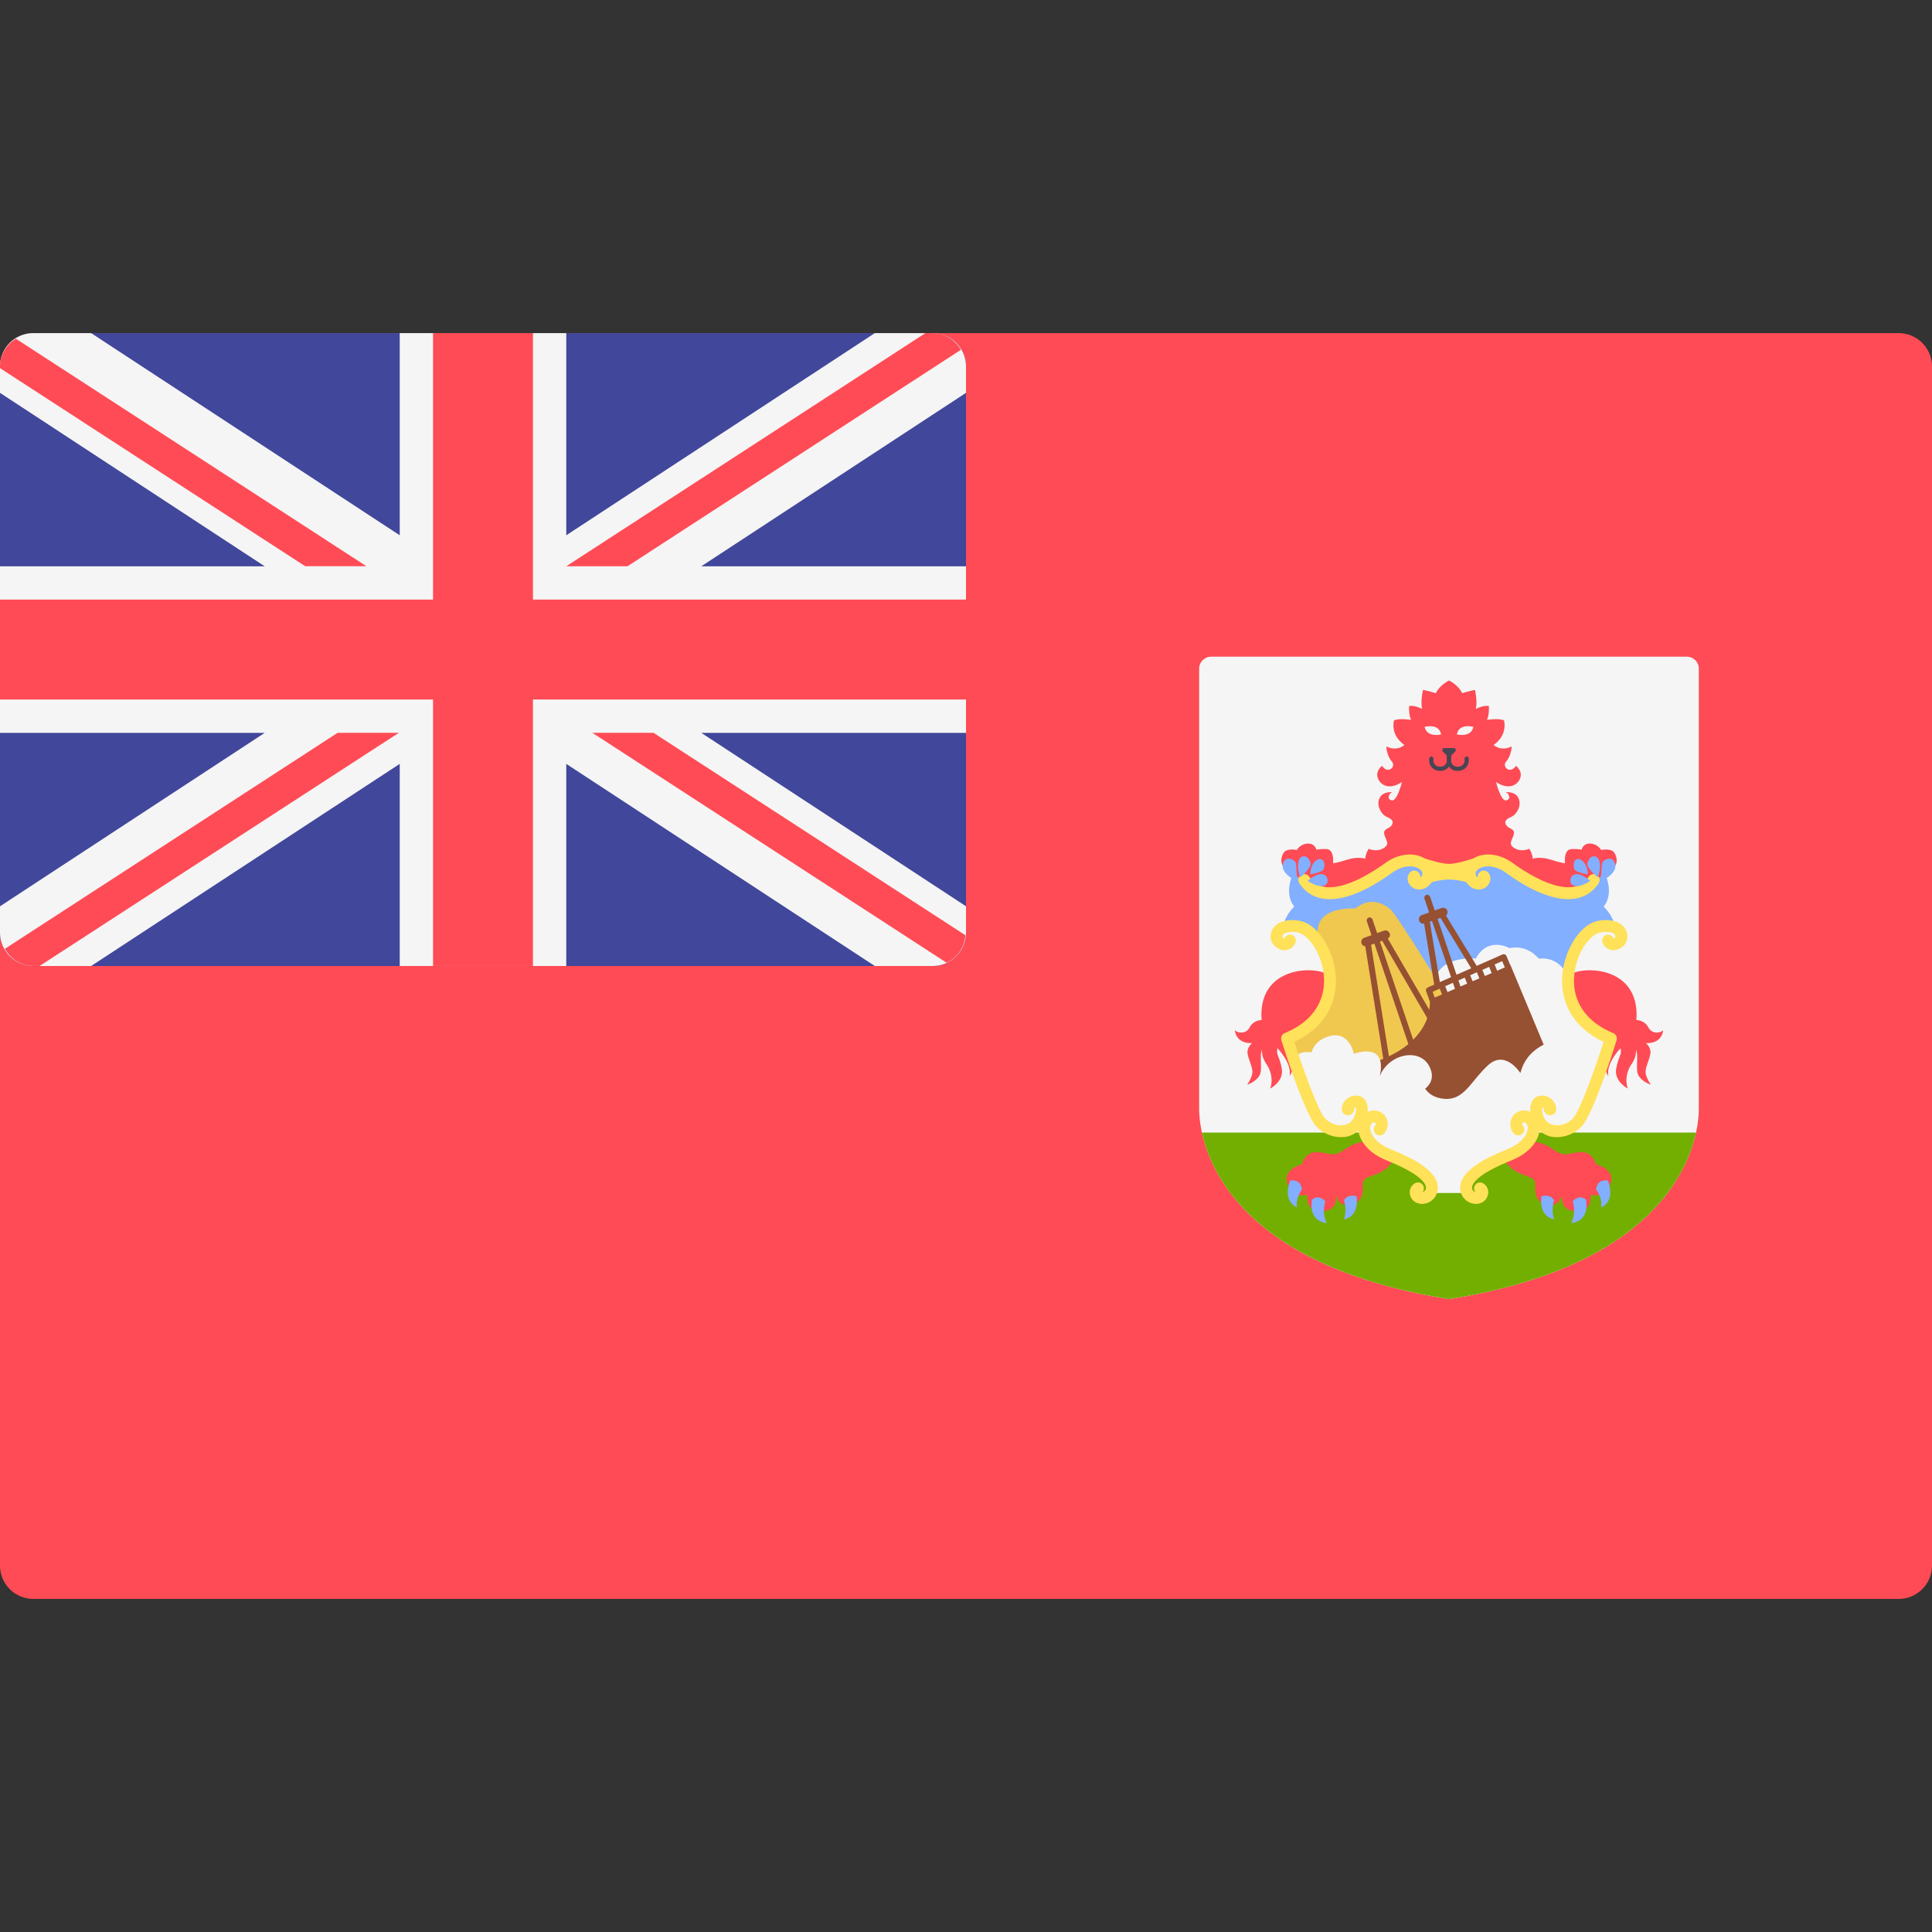 <svg width="50" height="50" viewBox="0 0 50 50" fill="none" xmlns="http://www.w3.org/2000/svg">
<rect x="0" y="0" width="50" height="50" fill="#333333" stroke="none"/>
<g clip-path="url(#clip0_106_20447)">
<path d="M49.138 41.38H0.862C0.386 41.38 0 40.994 0 40.517V9.483C0 9.007 0.386 8.621 0.862 8.621H49.138C49.614 8.621 50 9.007 50 9.483V40.517C50 40.994 49.614 41.38 49.138 41.38Z" fill="#FF4B55"/>
<path d="M24.138 25H0.862C0.386 25 0 24.614 0 24.138V9.483C0 9.007 0.386 8.621 0.862 8.621H24.138C24.614 8.621 25 9.007 25 9.483V24.138C25 24.614 24.614 25 24.138 25Z" fill="#41479B"/>
<path d="M24.138 8.621H22.64L14.655 13.853V8.621H10.345V13.853L2.359 8.621H0.862C0.386 8.621 0 9.007 0 9.483V10.167L6.851 14.656H0V18.966H6.851L0 23.455V24.138C0 24.614 0.386 25 0.862 25H2.359L10.345 19.769V25H14.655V19.769L22.64 25H24.138C24.614 25 25 24.614 25 24.138V23.454L18.149 18.966H25V14.656H18.149L25 10.167V9.483C25 9.007 24.614 8.621 24.138 8.621Z" fill="#F5F5F5"/>
<path d="M25 15.517H13.793V8.62H11.207V15.517H0V18.103H11.207V24.999H13.793V18.103H25V15.517Z" fill="#FF4B55"/>
<path d="M9.483 14.654L0.411 8.766C0.169 8.918 0 9.175 0 9.482V9.527L7.899 14.654H9.483Z" fill="#FF4B55"/>
<path d="M16.239 14.655L24.869 9.052C24.719 8.799 24.454 8.62 24.138 8.62H23.951L14.655 14.655H16.239Z" fill="#FF4B55"/>
<path d="M8.738 18.965L0.125 24.556C0.273 24.816 0.542 24.999 0.863 24.999H1.025L10.322 18.965H8.738Z" fill="#FF4B55"/>
<path d="M24.986 24.205L16.913 18.965H15.33L24.497 24.915C24.772 24.788 24.96 24.521 24.986 24.205Z" fill="#FF4B55"/>
<path d="M31.342 16.995C31.172 16.995 31.034 17.133 31.034 17.303V28.695C31.034 29.618 31.65 32.697 37.5 33.621C43.349 32.697 43.965 29.618 43.965 28.695V17.303C43.965 17.133 43.827 16.995 43.657 16.995L31.342 16.995Z" fill="#F5F5F5"/>
<path d="M37.5 33.621C42.383 32.85 43.618 30.578 43.893 29.311H31.106C31.381 30.578 32.617 32.85 37.5 33.621Z" fill="#73AF00"/>
<path d="M41.502 23.46C41.502 23.46 41.81 23.152 41.502 22.537L37.5 22.357L33.497 22.537C33.19 23.152 33.497 23.46 33.497 23.46C33.19 23.768 33.19 24.076 33.19 24.076H33.805L34.472 25.179L37.5 26.847L40.527 25.179L41.194 24.076H41.81C41.81 24.076 41.81 23.768 41.502 23.46Z" fill="#82AFFF"/>
<path d="M40.528 25.18C40.528 25.18 40.335 24.756 39.822 24.808C39.822 24.808 39.54 24.436 39.065 24.538C39.065 24.538 38.514 24.218 38.193 24.808C38.193 24.808 37.173 24.704 37.119 25.48C37.119 25.48 38.706 27.873 38.745 27.899C38.783 27.925 40.643 27.912 40.643 27.912L41.503 26.964L40.656 25.744L40.528 25.18Z" fill="#F5F5F5"/>
<path d="M37.539 25.937C37.539 25.937 36.192 23.737 35.999 23.55C35.813 23.371 35.447 23.204 35.075 23.512C35.075 23.512 33.959 23.422 34.113 24.269L34.434 25.552C34.434 25.552 34.152 26.437 34.023 26.527C33.895 26.617 33.42 26.86 33.42 26.86L33.69 27.925L37.282 27.745L37.539 25.937Z" fill="#F0C850"/>
<path d="M39.09 24.974L39.086 24.976L38.987 24.742C38.979 24.723 38.964 24.708 38.944 24.7C38.925 24.693 38.904 24.693 38.885 24.701L38.217 24.996L37.422 23.695C37.457 23.665 37.473 23.615 37.456 23.569C37.435 23.509 37.368 23.478 37.309 23.499L37.131 23.562L37.011 23.208C36.998 23.168 36.954 23.147 36.914 23.16C36.874 23.174 36.852 23.218 36.866 23.258L36.986 23.615L36.797 23.682C36.737 23.704 36.706 23.77 36.727 23.83C36.744 23.877 36.789 23.907 36.836 23.907C36.843 23.907 36.849 23.905 36.856 23.903L37.118 25.481L36.949 25.555C36.912 25.572 36.894 25.614 36.908 25.651L37.004 25.918C37.006 25.963 37.006 26.039 36.99 26.135L35.916 24.291C35.961 24.263 35.983 24.208 35.965 24.156C35.943 24.096 35.877 24.064 35.817 24.086L35.64 24.149L35.52 23.795C35.506 23.755 35.463 23.733 35.422 23.747C35.382 23.761 35.361 23.805 35.374 23.845L35.495 24.202L35.306 24.27C35.245 24.291 35.214 24.357 35.236 24.417C35.251 24.46 35.29 24.486 35.333 24.49L35.8 27.402C35.739 27.427 35.68 27.453 35.614 27.476C35.614 27.476 35.396 28.515 35.563 28.567C35.729 28.618 37.448 29.144 37.448 29.144C37.448 29.144 39.822 28.015 39.873 27.989C39.924 27.964 40.027 27.22 40.027 27.22L39.09 24.974ZM38.945 25.037L38.746 25.122L38.68 24.96L38.876 24.874L38.945 25.037ZM37.744 25.373L37.907 25.301L37.97 25.456L37.797 25.53L37.744 25.373ZM37.655 25.591L37.462 25.674L37.401 25.524L37.602 25.435L37.655 25.591ZM38.111 25.395L38.048 25.239L38.222 25.162L38.286 25.32L38.111 25.395ZM38.363 25.1L38.539 25.022L38.605 25.183L38.428 25.259L38.363 25.1ZM37.279 23.755L38.075 25.059L37.694 25.226L37.206 23.782L37.279 23.755ZM37.004 23.854L37.06 23.834L37.553 25.289L37.263 25.416L37.004 23.854ZM37.26 25.586L37.32 25.735L37.13 25.816L37.077 25.667L37.26 25.586ZM35.771 24.348L36.937 26.348C36.878 26.518 36.767 26.715 36.573 26.908L35.714 24.368L35.771 24.348ZM35.483 24.451L35.569 24.42L36.449 27.021C36.316 27.132 36.15 27.239 35.945 27.337L35.483 24.451Z" fill="#965032"/>
<path d="M41.781 22.071C41.699 21.941 41.437 21.997 41.437 21.997C41.437 21.997 41.362 21.847 41.164 21.832C40.966 21.818 40.93 21.994 40.93 21.994C40.93 21.994 40.893 21.966 40.675 21.973C40.457 21.979 40.502 22.339 40.502 22.339C40.502 22.339 40.418 22.339 40.136 22.249C39.854 22.159 39.668 22.223 39.668 22.223C39.655 22.076 39.578 21.967 39.578 21.967C39.341 22.063 39.155 21.954 39.11 21.87C39.065 21.787 39.181 21.659 39.181 21.55C39.181 21.441 39.03 21.445 38.977 21.349C38.924 21.253 38.977 21.2 39.116 21.138C39.256 21.075 39.386 20.844 39.299 20.657C39.212 20.469 38.962 20.503 38.962 20.503C39.049 20.517 39.121 20.681 38.982 20.714C38.842 20.748 38.717 20.238 38.717 20.238C39.039 20.454 39.275 20.325 39.343 20.137C39.41 19.949 39.232 19.819 39.232 19.819C39.092 20.046 38.852 19.848 38.982 19.704C39.112 19.56 39.123 19.318 39.123 19.318C38.834 19.459 38.655 19.279 38.655 19.279C39.033 19.016 38.924 18.644 38.924 18.644C38.783 18.58 38.481 18.631 38.481 18.631C38.546 18.503 38.533 18.272 38.533 18.272C38.372 18.246 38.193 18.349 38.193 18.349C38.244 18.169 38.173 17.855 38.173 17.855C38.058 17.874 37.84 17.939 37.84 17.939C37.75 17.733 37.5 17.611 37.5 17.611C37.5 17.611 37.25 17.733 37.16 17.939C37.16 17.939 36.942 17.874 36.827 17.855C36.827 17.855 36.756 18.169 36.807 18.349C36.807 18.349 36.628 18.246 36.467 18.272C36.467 18.272 36.455 18.503 36.519 18.631C36.519 18.631 36.217 18.58 36.076 18.644C36.076 18.644 35.967 19.016 36.345 19.279C36.345 19.279 36.166 19.459 35.877 19.318C35.877 19.318 35.889 19.56 36.018 19.704C36.148 19.848 35.908 20.046 35.768 19.819C35.768 19.819 35.59 19.949 35.658 20.137C35.725 20.325 35.961 20.454 36.283 20.238C36.283 20.238 36.158 20.748 36.018 20.714C35.879 20.681 35.951 20.517 36.038 20.503C36.038 20.503 35.788 20.469 35.701 20.657C35.614 20.844 35.744 21.075 35.884 21.138C36.023 21.2 36.076 21.253 36.023 21.349C35.97 21.445 35.82 21.441 35.82 21.55C35.82 21.659 35.935 21.787 35.89 21.87C35.845 21.954 35.659 22.063 35.422 21.967C35.422 21.967 35.345 22.076 35.332 22.223C35.332 22.223 35.146 22.159 34.864 22.249C34.582 22.339 34.498 22.339 34.498 22.339C34.498 22.339 34.543 21.979 34.325 21.973C34.107 21.966 34.07 21.994 34.07 21.994C34.07 21.994 34.034 21.818 33.836 21.832C33.638 21.847 33.563 21.997 33.563 21.997C33.563 21.997 33.301 21.941 33.219 22.071C33.137 22.201 33.127 22.398 33.281 22.48C33.435 22.561 33.844 22.903 33.844 22.903L34.421 23.153L36.442 22.258L37.5 22.537L38.559 22.258L40.579 23.153L41.156 22.903C41.156 22.903 41.565 22.561 41.719 22.48C41.873 22.398 41.863 22.201 41.781 22.071Z" fill="#FF4B55"/>
<path d="M36.87 18.809C36.87 18.809 36.891 19.081 37.294 19.009C37.293 19.009 37.283 18.726 36.87 18.809Z" fill="#F5F5F5"/>
<path d="M35.382 29.541C35.382 29.541 35.093 29.532 34.795 29.753C34.497 29.974 34.365 29.817 34.067 29.817C33.769 29.817 33.698 30.128 33.698 30.128C33.698 30.128 33.121 30.272 33.352 30.696C33.498 30.963 33.701 30.958 33.831 30.918C33.825 31.097 33.866 31.295 34.074 31.331C34.468 31.398 34.641 31.186 34.554 30.859C34.554 30.859 34.603 31.196 34.862 31.186C35.122 31.177 35.295 31.032 35.267 30.686C35.238 30.34 35.7 30.551 36.055 30.041L35.382 29.541Z" fill="#FF4B55"/>
<path d="M33.696 30.779C33.696 30.779 33.516 31.016 33.568 31.247C33.568 31.247 33.182 31.125 33.388 30.554C33.387 30.554 33.651 30.484 33.696 30.779Z" fill="#82AFFF"/>
<path d="M34.3 31.09C34.3 31.09 34.194 31.388 34.338 31.653C34.338 31.653 33.857 31.638 33.954 31.047C33.954 31.047 34.108 30.888 34.3 31.09Z" fill="#82AFFF"/>
<path d="M34.781 31.061C34.781 31.061 34.868 31.311 34.781 31.552C34.781 31.552 35.176 31.528 35.109 30.96C35.109 30.96 34.897 30.883 34.781 31.061Z" fill="#82AFFF"/>
<path d="M34.43 25.308C34.393 25.011 32.534 24.837 32.65 26.398C32.65 26.398 32.443 26.395 32.342 26.587C32.241 26.779 32.023 26.732 31.958 26.663C31.958 26.663 31.973 27.011 32.404 26.996C32.404 26.996 32.267 27.103 32.286 27.26C32.306 27.417 32.419 27.615 32.412 27.751C32.405 27.886 32.277 28.074 32.277 28.074C32.277 28.074 32.608 27.961 32.629 27.724C32.651 27.488 32.598 27.29 32.663 27.169C32.663 27.169 32.632 27.335 32.779 27.546C32.926 27.756 32.934 28.012 32.873 28.171C32.873 28.171 33.24 27.99 33.17 27.64C33.1 27.29 33.025 27.321 33.059 27.125C33.059 27.125 33.441 27.514 33.375 27.845C33.375 27.845 33.497 27.699 33.486 27.424C33.476 27.148 33.285 26.963 33.285 26.963C33.285 26.963 34.555 26.328 34.43 25.308Z" fill="#FF4B55"/>
<path d="M39.618 29.541C39.618 29.541 39.907 29.532 40.205 29.753C40.503 29.974 40.635 29.817 40.933 29.817C41.231 29.817 41.301 30.128 41.301 30.128C41.301 30.128 41.879 30.272 41.648 30.696C41.502 30.963 41.299 30.958 41.169 30.918C41.175 31.097 41.134 31.295 40.926 31.331C40.532 31.398 40.359 31.186 40.445 30.859C40.445 30.859 40.397 31.196 40.137 31.186C39.877 31.177 39.704 31.032 39.733 30.686C39.762 30.34 39.3 30.551 38.944 30.041L39.618 29.541Z" fill="#FF4B55"/>
<path d="M41.305 30.779C41.305 30.779 41.485 31.016 41.434 31.247C41.434 31.247 41.819 31.125 41.614 30.554C41.614 30.554 41.35 30.484 41.305 30.779Z" fill="#82AFFF"/>
<path d="M40.701 31.09C40.701 31.09 40.806 31.388 40.662 31.653C40.662 31.653 41.143 31.638 41.047 31.047C41.047 31.047 40.893 30.888 40.701 31.09Z" fill="#82AFFF"/>
<path d="M40.221 31.061C40.221 31.061 40.134 31.311 40.221 31.552C40.221 31.552 39.825 31.528 39.892 30.96C39.892 30.96 40.105 30.883 40.221 31.061Z" fill="#82AFFF"/>
<path d="M40.57 25.308C40.607 25.011 42.466 24.837 42.35 26.398C42.35 26.398 42.556 26.395 42.658 26.587C42.759 26.779 42.977 26.732 43.042 26.663C43.042 26.663 43.027 27.011 42.596 26.996C42.596 26.996 42.733 27.103 42.713 27.26C42.694 27.417 42.58 27.615 42.588 27.751C42.595 27.886 42.723 28.074 42.723 28.074C42.723 28.074 42.392 27.961 42.37 27.724C42.349 27.488 42.402 27.29 42.337 27.169C42.337 27.169 42.368 27.335 42.221 27.546C42.074 27.756 42.066 28.012 42.127 28.171C42.127 28.171 41.76 27.99 41.83 27.64C41.9 27.29 41.975 27.321 41.941 27.125C41.941 27.125 41.559 27.514 41.624 27.845C41.624 27.845 41.502 27.699 41.513 27.424C41.524 27.148 41.715 26.963 41.715 26.963C41.715 26.963 40.445 26.328 40.57 25.308Z" fill="#FF4B55"/>
<path d="M41.33 22.645C41.26 22.598 41.164 22.618 41.117 22.689C41.02 22.836 40.891 22.922 40.725 22.952C40.174 23.047 39.38 22.505 39.149 22.335C38.815 22.09 38.402 22.047 38.128 22.216C38.019 22.252 37.684 22.358 37.5 22.358C37.315 22.358 36.981 22.252 36.871 22.216C36.597 22.047 36.184 22.09 35.85 22.335C35.62 22.505 34.825 23.047 34.275 22.952C34.108 22.922 33.98 22.836 33.883 22.689C33.835 22.618 33.74 22.598 33.669 22.645C33.598 22.692 33.579 22.788 33.626 22.859C33.77 23.077 33.97 23.21 34.221 23.255C34.284 23.266 34.348 23.271 34.414 23.271C35.002 23.271 35.666 22.852 36.032 22.584C36.304 22.384 36.609 22.384 36.746 22.5C36.781 22.529 36.821 22.576 36.811 22.63C36.806 22.66 36.786 22.687 36.754 22.709C36.762 22.662 36.747 22.612 36.711 22.575C36.651 22.515 36.553 22.515 36.493 22.575C36.415 22.653 36.406 22.78 36.472 22.883C36.538 22.986 36.681 23.061 36.851 22.998C36.937 22.966 37.006 22.905 37.054 22.83C37.288 22.762 37.5 22.761 37.5 22.761C37.5 22.761 37.712 22.761 37.946 22.83C37.993 22.905 38.062 22.966 38.149 22.998C38.318 23.061 38.461 22.986 38.528 22.883C38.593 22.78 38.585 22.653 38.507 22.575C38.446 22.515 38.349 22.515 38.289 22.575C38.252 22.612 38.238 22.662 38.246 22.709C38.213 22.687 38.194 22.66 38.189 22.63C38.179 22.576 38.219 22.529 38.253 22.5C38.391 22.384 38.696 22.384 38.968 22.584C39.333 22.852 39.998 23.271 40.586 23.271C40.651 23.271 40.716 23.266 40.779 23.255C41.03 23.21 41.23 23.077 41.374 22.859C41.421 22.788 41.401 22.692 41.33 22.645Z" fill="#FFE15A"/>
<path d="M33.578 22.816C33.578 22.816 33.552 22.471 33.541 22.359C33.53 22.247 33.32 22.164 33.24 22.276C33.16 22.388 33.138 22.595 33.578 22.816Z" fill="#82AFFF"/>
<path d="M33.651 22.705C33.651 22.705 33.955 22.459 33.916 22.33C33.878 22.2 33.796 22.133 33.694 22.171C33.593 22.209 33.545 22.445 33.651 22.705Z" fill="#82AFFF"/>
<path d="M34.243 22.512C34.287 22.469 34.301 22.258 34.181 22.233C34.06 22.209 33.901 22.397 33.911 22.628C33.911 22.628 34.161 22.594 34.243 22.512Z" fill="#82AFFF"/>
<path d="M34.117 22.632C33.978 22.677 33.843 22.796 33.843 22.796C33.843 22.796 34.093 22.979 34.267 22.921C34.44 22.863 34.358 22.555 34.117 22.632Z" fill="#82AFFF"/>
<path d="M38.13 18.809C38.13 18.809 38.109 19.081 37.706 19.009C37.706 19.009 37.718 18.726 38.13 18.809Z" fill="#F5F5F5"/>
<path d="M41.423 22.816C41.423 22.816 41.448 22.471 41.459 22.359C41.47 22.247 41.681 22.164 41.761 22.276C41.84 22.388 41.862 22.595 41.423 22.816Z" fill="#82AFFF"/>
<path d="M41.349 22.705C41.349 22.705 41.045 22.459 41.084 22.33C41.123 22.2 41.205 22.133 41.306 22.171C41.407 22.209 41.455 22.445 41.349 22.705Z" fill="#82AFFF"/>
<path d="M40.757 22.512C40.714 22.469 40.699 22.258 40.82 22.233C40.94 22.209 41.1 22.397 41.09 22.628C41.09 22.628 40.839 22.594 40.757 22.512Z" fill="#82AFFF"/>
<path d="M40.882 22.632C41.021 22.677 41.156 22.796 41.156 22.796C41.156 22.796 40.906 22.979 40.733 22.921C40.559 22.863 40.641 22.555 40.882 22.632Z" fill="#82AFFF"/>
<path d="M37.341 19.45L37.464 19.572C37.484 19.593 37.517 19.593 37.538 19.572L37.66 19.45C37.694 19.417 37.67 19.36 37.623 19.36H37.378C37.331 19.36 37.308 19.417 37.341 19.45Z" fill="#464655"/>
<path d="M37.276 19.951C37.186 19.951 37.108 19.918 37.054 19.858C36.999 19.796 36.976 19.71 36.99 19.623C36.995 19.594 37.024 19.576 37.051 19.579C37.081 19.584 37.101 19.611 37.096 19.641C37.087 19.696 37.101 19.749 37.135 19.787C37.169 19.826 37.222 19.844 37.287 19.843C37.422 19.837 37.445 19.705 37.446 19.7L37.445 19.458C37.445 19.428 37.469 19.404 37.499 19.404C37.529 19.404 37.553 19.428 37.553 19.458V19.708C37.54 19.794 37.469 19.943 37.291 19.95C37.286 19.951 37.281 19.951 37.276 19.951Z" fill="#464655"/>
<path d="M37.722 19.951C37.717 19.951 37.712 19.951 37.707 19.95C37.529 19.943 37.459 19.794 37.446 19.716L37.445 19.458C37.445 19.428 37.469 19.404 37.499 19.404C37.529 19.404 37.553 19.428 37.553 19.458V19.708C37.555 19.713 37.58 19.838 37.711 19.843C37.778 19.844 37.829 19.826 37.864 19.787C37.897 19.749 37.911 19.696 37.902 19.641C37.898 19.611 37.917 19.584 37.947 19.579C37.975 19.575 38.004 19.594 38.009 19.623C38.023 19.71 37.999 19.796 37.944 19.858C37.891 19.918 37.813 19.951 37.722 19.951Z" fill="#464655"/>
<path d="M39.347 27.771C39.347 27.771 38.962 27.155 38.513 27.566C38.064 27.976 37.898 28.477 37.385 28.438C37.103 28.417 36.959 28.288 36.884 28.176C37.021 28.064 37.117 27.893 37.013 27.643C36.782 27.091 35.935 27.258 35.704 27.861C35.704 27.861 35.973 26.976 35.037 27.271C35.037 27.271 34.922 26.655 34.383 26.822C34.09 26.912 33.981 27.093 33.941 27.239C33.828 27.213 33.682 27.214 33.549 27.322L34.229 29.156L35.255 29.169L35.486 29.515L36.833 30.362L37.077 30.875H37.923C37.923 30.875 37.987 30.349 38.437 30.195C38.886 30.041 39.617 29.721 39.694 29.439C39.771 29.156 39.771 29.156 39.771 29.156L40.592 29.169C40.681 29.105 41.285 28.117 41.285 28.117L41.564 26.845C41.41 26.823 39.642 26.593 39.347 27.771Z" fill="#F5F5F5"/>
<path d="M41.566 26.835L41.564 26.846C41.571 26.847 41.58 26.849 41.58 26.849L41.566 26.835Z" fill="#F5F5F5"/>
<path d="M35.979 29.737C35.646 29.603 35.528 29.415 35.486 29.315C35.448 29.223 35.456 29.157 35.466 29.133C35.487 29.084 35.513 29.053 35.537 29.047C35.559 29.041 35.588 29.054 35.593 29.058C35.604 29.07 35.61 29.109 35.599 29.119C35.537 29.177 35.535 29.274 35.593 29.336C35.651 29.398 35.748 29.401 35.81 29.343C35.874 29.283 35.91 29.2 35.913 29.108C35.916 29.01 35.879 28.912 35.817 28.846C35.754 28.779 35.624 28.718 35.486 28.743C35.458 28.748 35.426 28.76 35.393 28.775C35.415 28.562 35.333 28.453 35.272 28.409C35.171 28.335 35.026 28.334 34.905 28.405C34.78 28.478 34.713 28.606 34.73 28.738C34.74 28.822 34.825 28.873 34.907 28.861C34.992 28.851 35.058 28.764 35.048 28.68C35.065 28.664 35.088 28.659 35.087 28.655C35.088 28.655 35.108 28.689 35.083 28.798C35.045 28.968 34.955 29.072 34.816 29.109C34.642 29.157 34.42 29.084 34.289 28.94C34.107 28.739 33.725 27.673 33.498 26.963C34.471 26.501 34.591 25.734 34.572 25.306C34.544 24.655 34.155 23.989 33.721 23.852C33.551 23.798 33.295 23.787 33.11 23.882C33.005 23.937 32.932 24.021 32.9 24.125C32.833 24.338 32.967 24.514 33.127 24.571C33.292 24.631 33.46 24.559 33.524 24.401C33.556 24.322 33.521 24.232 33.443 24.2C33.363 24.167 33.277 24.206 33.245 24.284C33.239 24.288 33.218 24.279 33.202 24.261C33.19 24.248 33.188 24.235 33.193 24.218C33.198 24.201 33.21 24.177 33.252 24.155C33.353 24.103 33.521 24.111 33.629 24.145C33.877 24.223 34.239 24.708 34.265 25.32C34.281 25.685 34.17 26.354 33.25 26.736C33.177 26.767 33.139 26.848 33.163 26.924C33.223 27.116 33.758 28.813 34.061 29.146C34.225 29.326 34.471 29.43 34.707 29.43C34.771 29.43 34.834 29.423 34.895 29.407C34.997 29.379 35.083 29.326 35.158 29.26C35.165 29.316 35.178 29.374 35.202 29.432C35.262 29.577 35.427 29.846 35.888 30.032C36.82 30.406 36.909 30.656 36.904 30.747C36.901 30.796 36.872 30.822 36.849 30.835C36.839 30.841 36.829 30.844 36.821 30.846C36.855 30.799 36.861 30.735 36.831 30.68C36.789 30.606 36.696 30.579 36.621 30.621C36.517 30.679 36.444 30.817 36.506 30.968C36.555 31.086 36.669 31.157 36.801 31.157C36.823 31.157 36.844 31.155 36.866 31.151C37.058 31.119 37.2 30.959 37.211 30.764C37.237 30.298 36.533 29.96 35.979 29.737Z" fill="#FFE15A"/>
<path d="M39.021 29.737C39.353 29.603 39.472 29.415 39.513 29.315C39.551 29.223 39.544 29.157 39.533 29.133C39.512 29.084 39.487 29.053 39.463 29.047C39.44 29.041 39.412 29.054 39.407 29.058C39.396 29.07 39.39 29.109 39.4 29.119C39.462 29.177 39.465 29.274 39.407 29.336C39.348 29.398 39.251 29.401 39.189 29.343C39.126 29.283 39.09 29.2 39.087 29.108C39.084 29.01 39.12 28.912 39.183 28.846C39.246 28.779 39.376 28.718 39.513 28.743C39.542 28.748 39.574 28.76 39.607 28.775C39.585 28.562 39.667 28.453 39.728 28.409C39.829 28.335 39.974 28.334 40.095 28.405C40.219 28.478 40.287 28.606 40.27 28.738C40.26 28.822 40.175 28.873 40.092 28.861C40.008 28.851 39.942 28.764 39.952 28.68C39.934 28.664 39.912 28.659 39.912 28.655C39.912 28.655 39.892 28.689 39.916 28.798C39.955 28.968 40.045 29.072 40.184 29.109C40.357 29.157 40.579 29.084 40.711 28.94C40.893 28.739 41.275 27.673 41.502 26.963C40.529 26.501 40.409 25.734 40.427 25.306C40.455 24.655 40.845 23.989 41.278 23.852C41.449 23.798 41.704 23.787 41.89 23.882C41.995 23.937 42.067 24.021 42.1 24.125C42.167 24.338 42.033 24.514 41.873 24.571C41.707 24.631 41.54 24.559 41.475 24.401C41.444 24.322 41.478 24.232 41.557 24.2C41.636 24.167 41.723 24.206 41.754 24.284C41.761 24.288 41.782 24.279 41.798 24.261C41.81 24.248 41.812 24.235 41.806 24.218C41.801 24.201 41.79 24.177 41.747 24.155C41.647 24.103 41.478 24.111 41.371 24.145C41.123 24.223 40.761 24.708 40.735 25.32C40.719 25.685 40.83 26.354 41.749 26.736C41.823 26.767 41.861 26.848 41.837 26.924C41.777 27.116 41.242 28.813 40.938 29.146C40.775 29.326 40.529 29.43 40.293 29.43C40.229 29.43 40.166 29.423 40.105 29.407C40.002 29.379 39.916 29.326 39.842 29.26C39.834 29.316 39.821 29.374 39.797 29.432C39.738 29.577 39.573 29.846 39.112 30.032C38.18 30.406 38.091 30.656 38.096 30.747C38.099 30.796 38.127 30.822 38.151 30.835C38.161 30.841 38.17 30.844 38.179 30.846C38.145 30.799 38.138 30.735 38.169 30.68C38.21 30.606 38.304 30.579 38.378 30.621C38.483 30.679 38.556 30.817 38.493 30.968C38.445 31.086 38.33 31.157 38.198 31.157C38.177 31.157 38.155 31.155 38.133 31.151C37.942 31.119 37.8 30.959 37.789 30.764C37.762 30.298 38.466 29.96 39.021 29.737Z" fill="#FFE15A"/>
</g>
<defs>
<clipPath id="clip0_106_20447">
<rect width="50" height="50" fill="white"/>
</clipPath>
</defs>
</svg>
